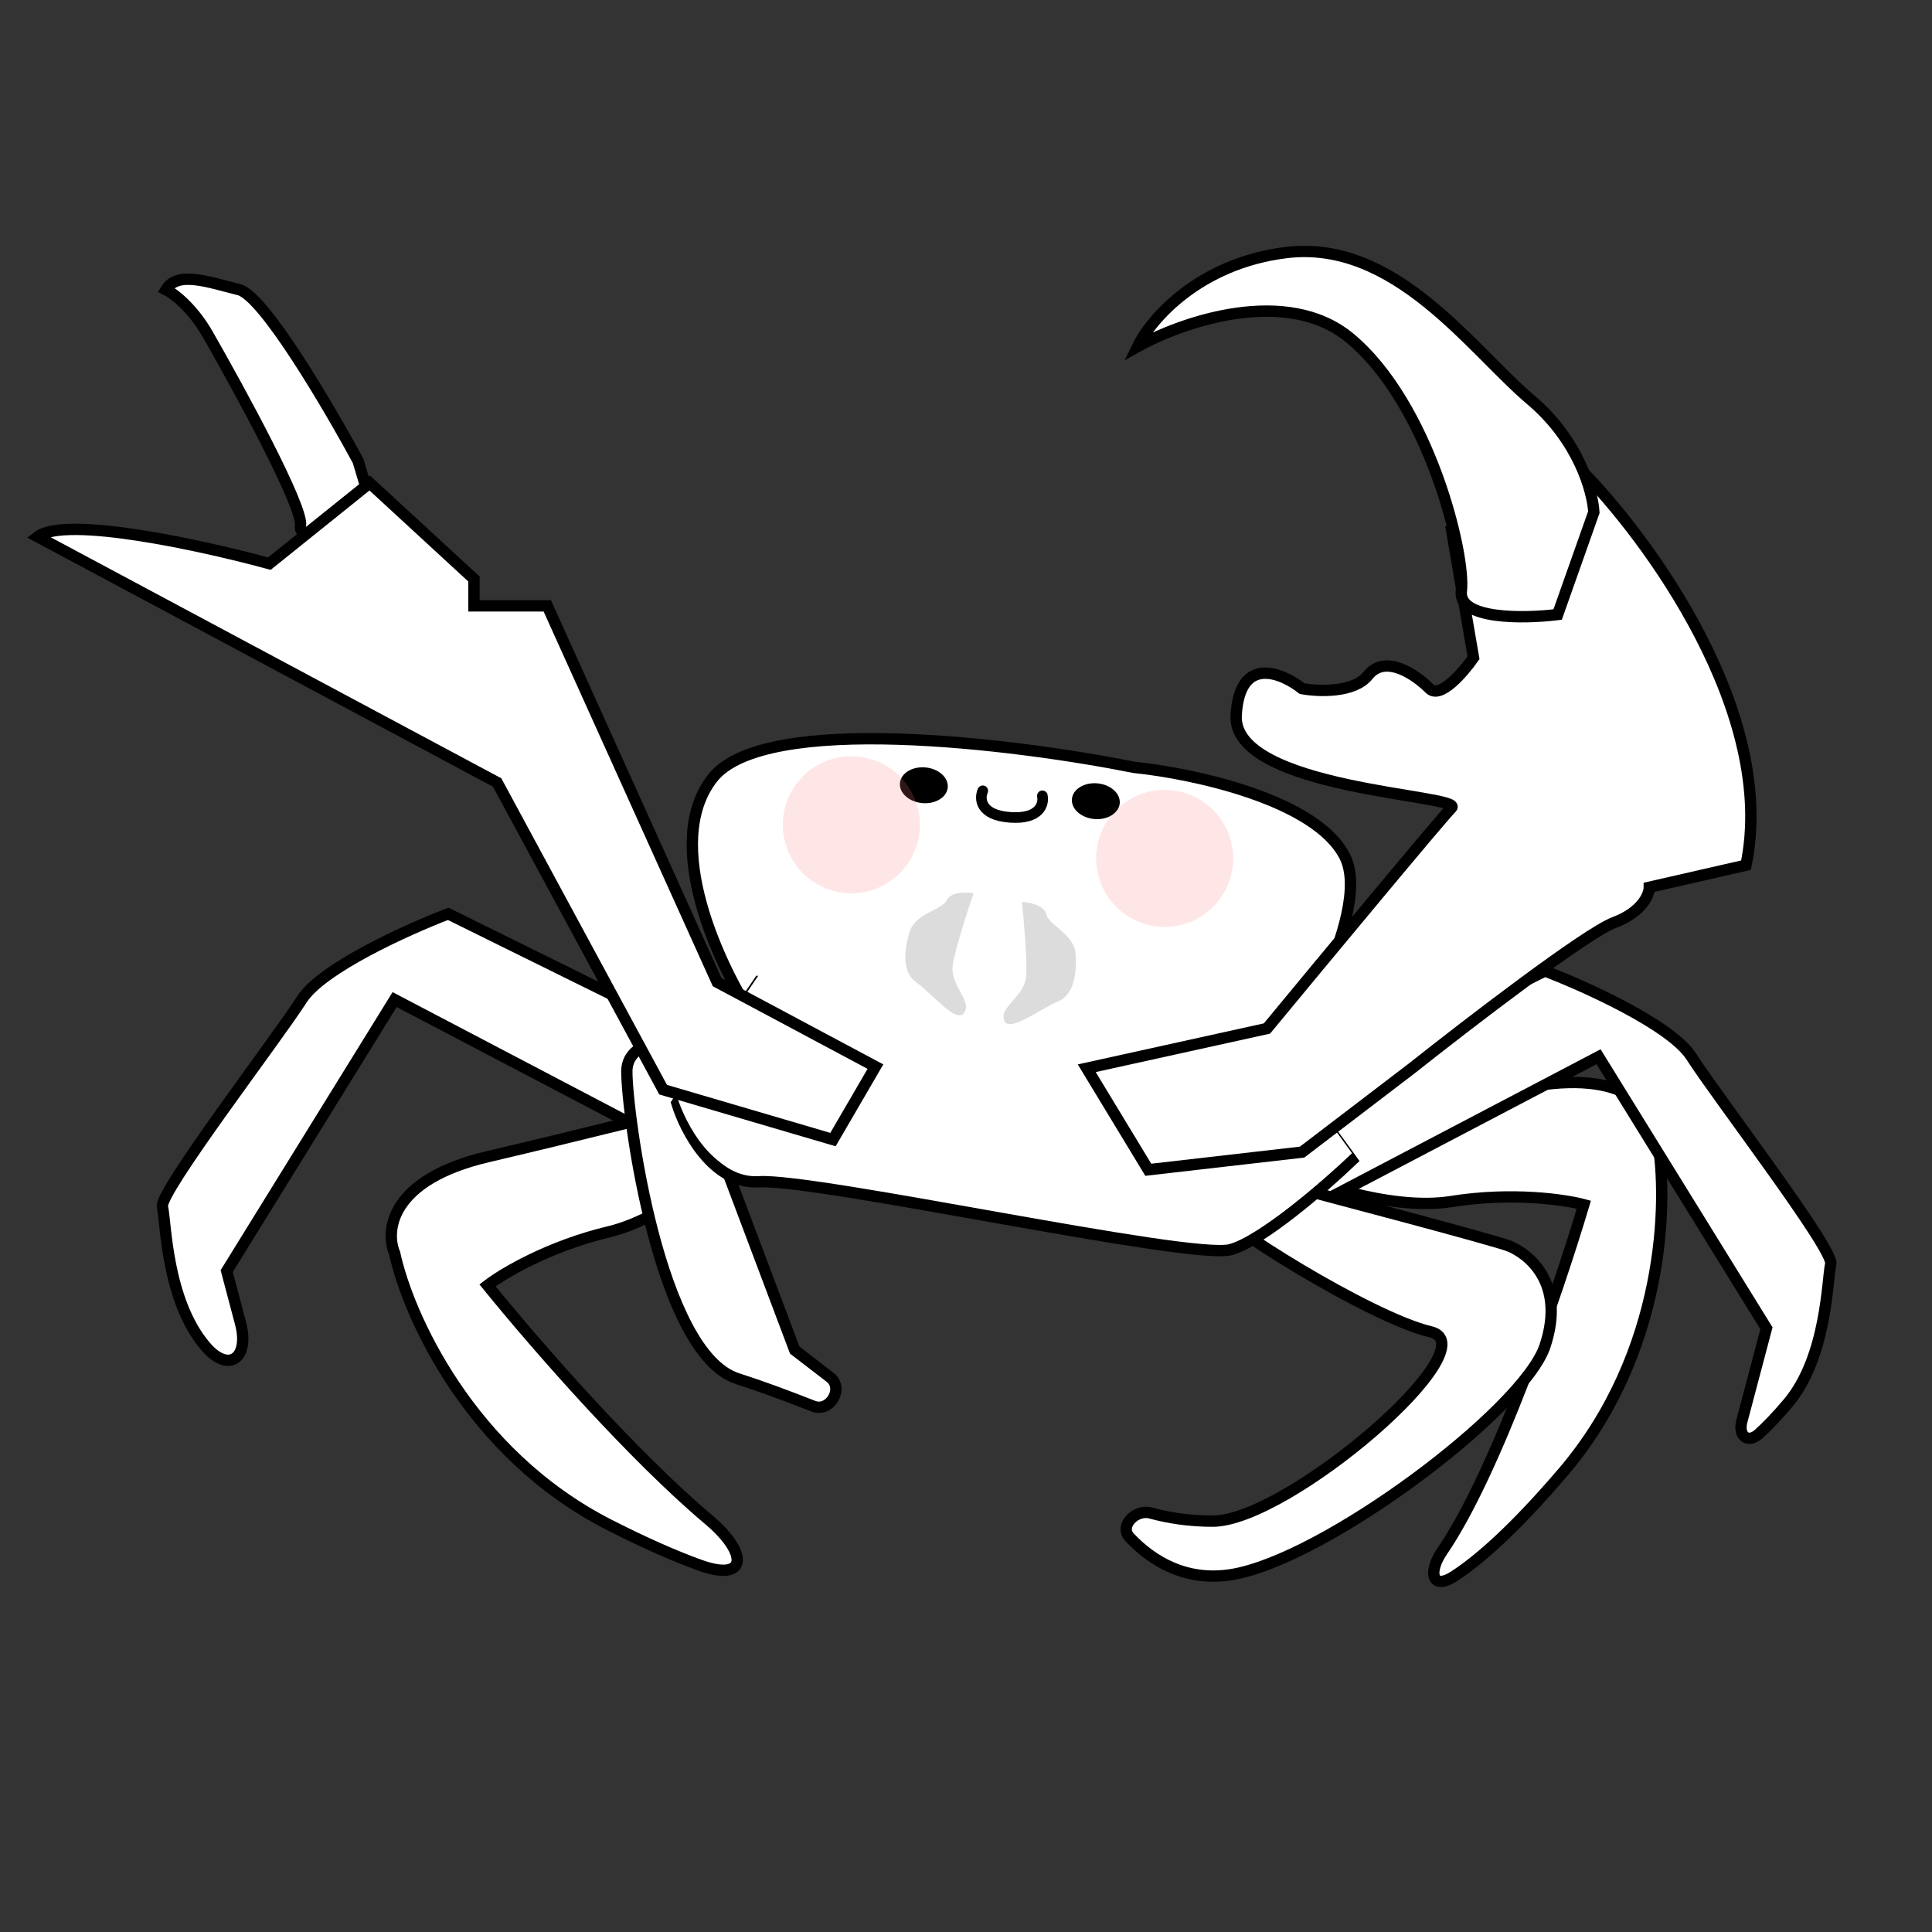 <svg width="256" height="256" viewBox="0 0 256 256" fill="none" xmlns="http://www.w3.org/2000/svg">
<rect x="0" y="0" width="256" height="256" fill="#333333" stroke="none"/>
<path d="M94.42 103.1C87.603 111.81 95.367 128.189 100.1 135.289V144.283L164.006 149.964C170.317 140.97 181.994 121.088 178.207 113.514C174.42 105.94 158.01 102.469 150.278 101.68C134.499 98.524 101.236 94.39 94.42 103.1Z" fill="white" stroke="black" stroke-width="1.505"/>
<path d="M80.692 163.218C88.645 161.325 97.576 153.277 101.047 149.49L93.473 146.177C89.213 147.281 77.473 150.248 64.597 153.277C51.722 156.307 51.027 163.06 52.29 166.058C54.026 174.106 62.136 192.567 80.692 202.034C85.495 204.485 89.45 206.206 92.685 207.378C99.103 209.703 99.148 205.78 93.927 201.384C83.962 192.994 71.492 178.804 64.597 170.319C66.649 168.741 72.739 165.112 80.692 163.218Z" fill="white" stroke="black" stroke-width="1.5"/>
<path d="M192.28 159.212C184.207 160.498 172.88 156.47 168.226 154.296L173.961 148.341C178.32 147.736 190.303 145.995 203.36 143.879C216.417 141.763 219.637 147.74 219.615 150.993C221.083 159.093 220.636 179.253 207.1 195.088C200.677 202.602 195.952 206.762 192.62 208.898C189.747 210.74 189.185 208.338 191.112 205.521C198.11 195.295 206.118 172.164 209.866 159.63C207.368 158.954 200.353 157.926 192.28 159.212Z" fill="white" stroke="black" stroke-width="1.5"/>
<path d="M30.041 168.425L31.868 175.326C33.097 179.97 30.304 182.033 27.201 178.366C21.994 172.212 21.994 161.798 21.521 159.904C21.047 158.011 36.669 137.656 39.982 132.449C42.633 128.283 54.026 123.139 59.39 121.088L96.787 139.55L91.106 152.804L52.29 132.449L30.041 168.425Z" fill="white" stroke="black" stroke-width="1.5"/>
<path d="M234.064 175.999L230.801 188.326C230.298 190.229 231.577 191.324 233.042 190.008C234.082 189.073 235.366 187.758 236.905 185.94C242.112 179.786 242.112 169.372 242.585 167.478C243.059 165.585 227.437 145.23 224.124 140.023C221.473 135.857 210.08 130.713 204.715 128.662L167.319 147.123L173 160.378L211.816 140.023L234.064 175.999Z" fill="white" stroke="black" stroke-width="1.5"/>
<path d="M83.059 141.976C83.059 136.295 94.42 137.242 97.733 137.242L102.94 143.869L93 146.236L105.307 178.898L109.989 182.499C111.873 183.949 109.972 187.195 107.759 186.324C104.234 184.936 100.717 183.635 97.733 182.685C87.319 179.372 83.059 147.656 83.059 141.976Z" fill="white" stroke="black" stroke-width="1.5"/>
<path d="M189.568 176.473C181.52 174.579 161.165 161.798 160.692 159.905L166.846 156.118C177.102 158.8 198.088 164.354 199.982 165.112C202.349 166.058 207.556 169.845 204.716 178.366C201.875 186.887 175.367 206.768 163.059 208.662C157.185 209.565 152.704 206.92 149.676 203.701C148.265 202.201 150.476 199.936 152.462 200.481C154.759 201.112 157.528 201.561 160.692 201.561C170.633 201.561 197.615 178.366 189.568 176.473Z" fill="white" stroke="black" stroke-width="1.5"/>
<path d="M89.686 146.177L100.574 130.082L167.792 138.129L179.153 153.751C175.524 157.222 167.224 164.449 163.059 165.585C157.852 167.005 108.148 156.117 100.574 156.591C94.514 156.97 90.791 149.806 89.686 146.177Z" fill="white" stroke="black" stroke-width="1.5"/>
<path d="M89.686 145.23L100.574 129.135L167.792 137.183L179.153 152.804C175.524 156.275 167.224 163.502 163.059 164.638C157.852 166.058 108.148 155.171 100.574 155.644C94.514 156.023 90.791 148.859 89.686 145.23Z" fill="white"/>
<path d="M125.47 119.252C126.018 118.138 128.054 118.198 129.004 118.367C128.261 120.525 126.674 125.41 126.268 127.69C125.761 130.539 128.787 132.504 127.794 134.161C126.8 135.818 123.375 131.512 121.453 130.209C119.531 128.906 119.751 126.035 120.523 123.494C121.296 120.954 124.786 120.643 125.47 119.252Z" fill="#DCDCDC"/>
<path d="M138.656 121.159C138.373 119.951 136.375 119.551 135.411 119.502C135.65 121.772 136.099 126.889 135.982 129.202C135.836 132.092 132.445 133.327 133.041 135.165C133.636 137.003 137.942 133.576 140.108 132.739C142.273 131.902 142.704 129.054 142.523 126.405C142.341 123.756 139.01 122.669 138.656 121.159Z" fill="#DCDCDC"/>
<path d="M39.818 69.663C40.225 67.241 31.842 51.835 27.6 44.435C25.555 40.802 23.015 38.885 22 38.381C23.527 35.858 27.6 37.371 31.673 38.381C34.931 39.188 43.551 53.853 47.455 61.085L50 69.663C46.436 70.672 39.411 72.085 39.818 69.663Z" fill="white" stroke="black" stroke-width="1.505"/>
<path d="M65.871 103.684L5 71.123C8.683 68.274 26.995 72.31 35.691 74.684L48.991 64L62.802 76.719V80.281H72.521L95.028 130.14L116 141.333L110.373 151L87.866 144.386L65.871 103.684Z" fill="white" stroke="black" stroke-width="1.505"/>
<path d="M231.353 114.642C235.546 94.521 218.347 71.163 209.223 62L192.335 70.189L195.247 87.151C193.888 89.101 190.821 92.649 189.423 91.245C187.676 89.491 183.6 86.566 181.27 89.491C179.407 91.83 174.67 91.635 172.535 91.245C169.818 89.101 164.266 86.8 163.8 94.755C163.218 104.698 194.082 105.283 192.335 107.038C190.937 108.442 175.447 127.119 167.876 136.283L144 141.547L152.153 155L172.535 152.66L187.094 141.547C194.47 135.698 210.155 123.649 213.882 122.245C217.609 120.842 218.541 118.541 218.541 117.566L231.353 114.642Z" fill="white" stroke="black" stroke-width="1.505"/>
<path d="M178.862 44.79C170.454 37.823 156.6 42.649 150.724 45.932C152.442 42.38 158.78 34.915 170.384 33.471C184.889 31.668 194.96 46.323 202.86 52.999C209.18 58.34 211.047 65.139 211.191 67.871L206.396 81.429C201.948 81.982 193.168 82.131 193.635 78.302C194.218 73.516 189.371 53.498 178.862 44.79Z" fill="white" stroke="black" stroke-width="1.505"/>
<path d="M124.881 104.28C124.846 104.661 124.604 105.041 124.133 105.329C123.661 105.617 122.999 105.782 122.26 105.714C121.521 105.645 120.9 105.362 120.49 104.992C120.08 104.622 119.911 104.204 119.947 103.823C119.982 103.442 120.224 103.061 120.695 102.773C121.167 102.485 121.829 102.32 122.568 102.389C123.307 102.457 123.928 102.741 124.338 103.11C124.748 103.48 124.917 103.899 124.881 104.28Z" fill="black" stroke="black" stroke-width="1.407" stroke-linecap="round" stroke-linejoin="round"/>
<path d="M147.671 106.39C147.636 106.771 147.393 107.151 146.922 107.439C146.451 107.727 145.788 107.892 145.05 107.824C144.311 107.755 143.69 107.472 143.28 107.102C142.869 106.732 142.701 106.314 142.736 105.933C142.771 105.552 143.014 105.171 143.485 104.883C143.956 104.595 144.619 104.43 145.357 104.499C146.096 104.567 146.717 104.851 147.127 105.22C147.538 105.59 147.706 106.009 147.671 106.39Z" fill="black" stroke="black" stroke-width="1.407" stroke-linecap="round" stroke-linejoin="round"/>
<path d="M130.221 104.784C129.772 105.835 129.865 108.01 133.828 108.301C137.791 108.592 138.34 106.523 138.12 105.453" stroke="black" stroke-width="1.407" stroke-linecap="round" stroke-linejoin="round"/>
<circle cx="112.81" cy="109.287" r="9.08" transform="rotate(5.289 112.81 109.287)" fill="#FF7C7C" fill-opacity="0.19"/>
<circle cx="154.327" cy="113.741" r="9.08" transform="rotate(5.289 154.327 113.741)" fill="#FF7C7C" fill-opacity="0.19"/>
</svg>

